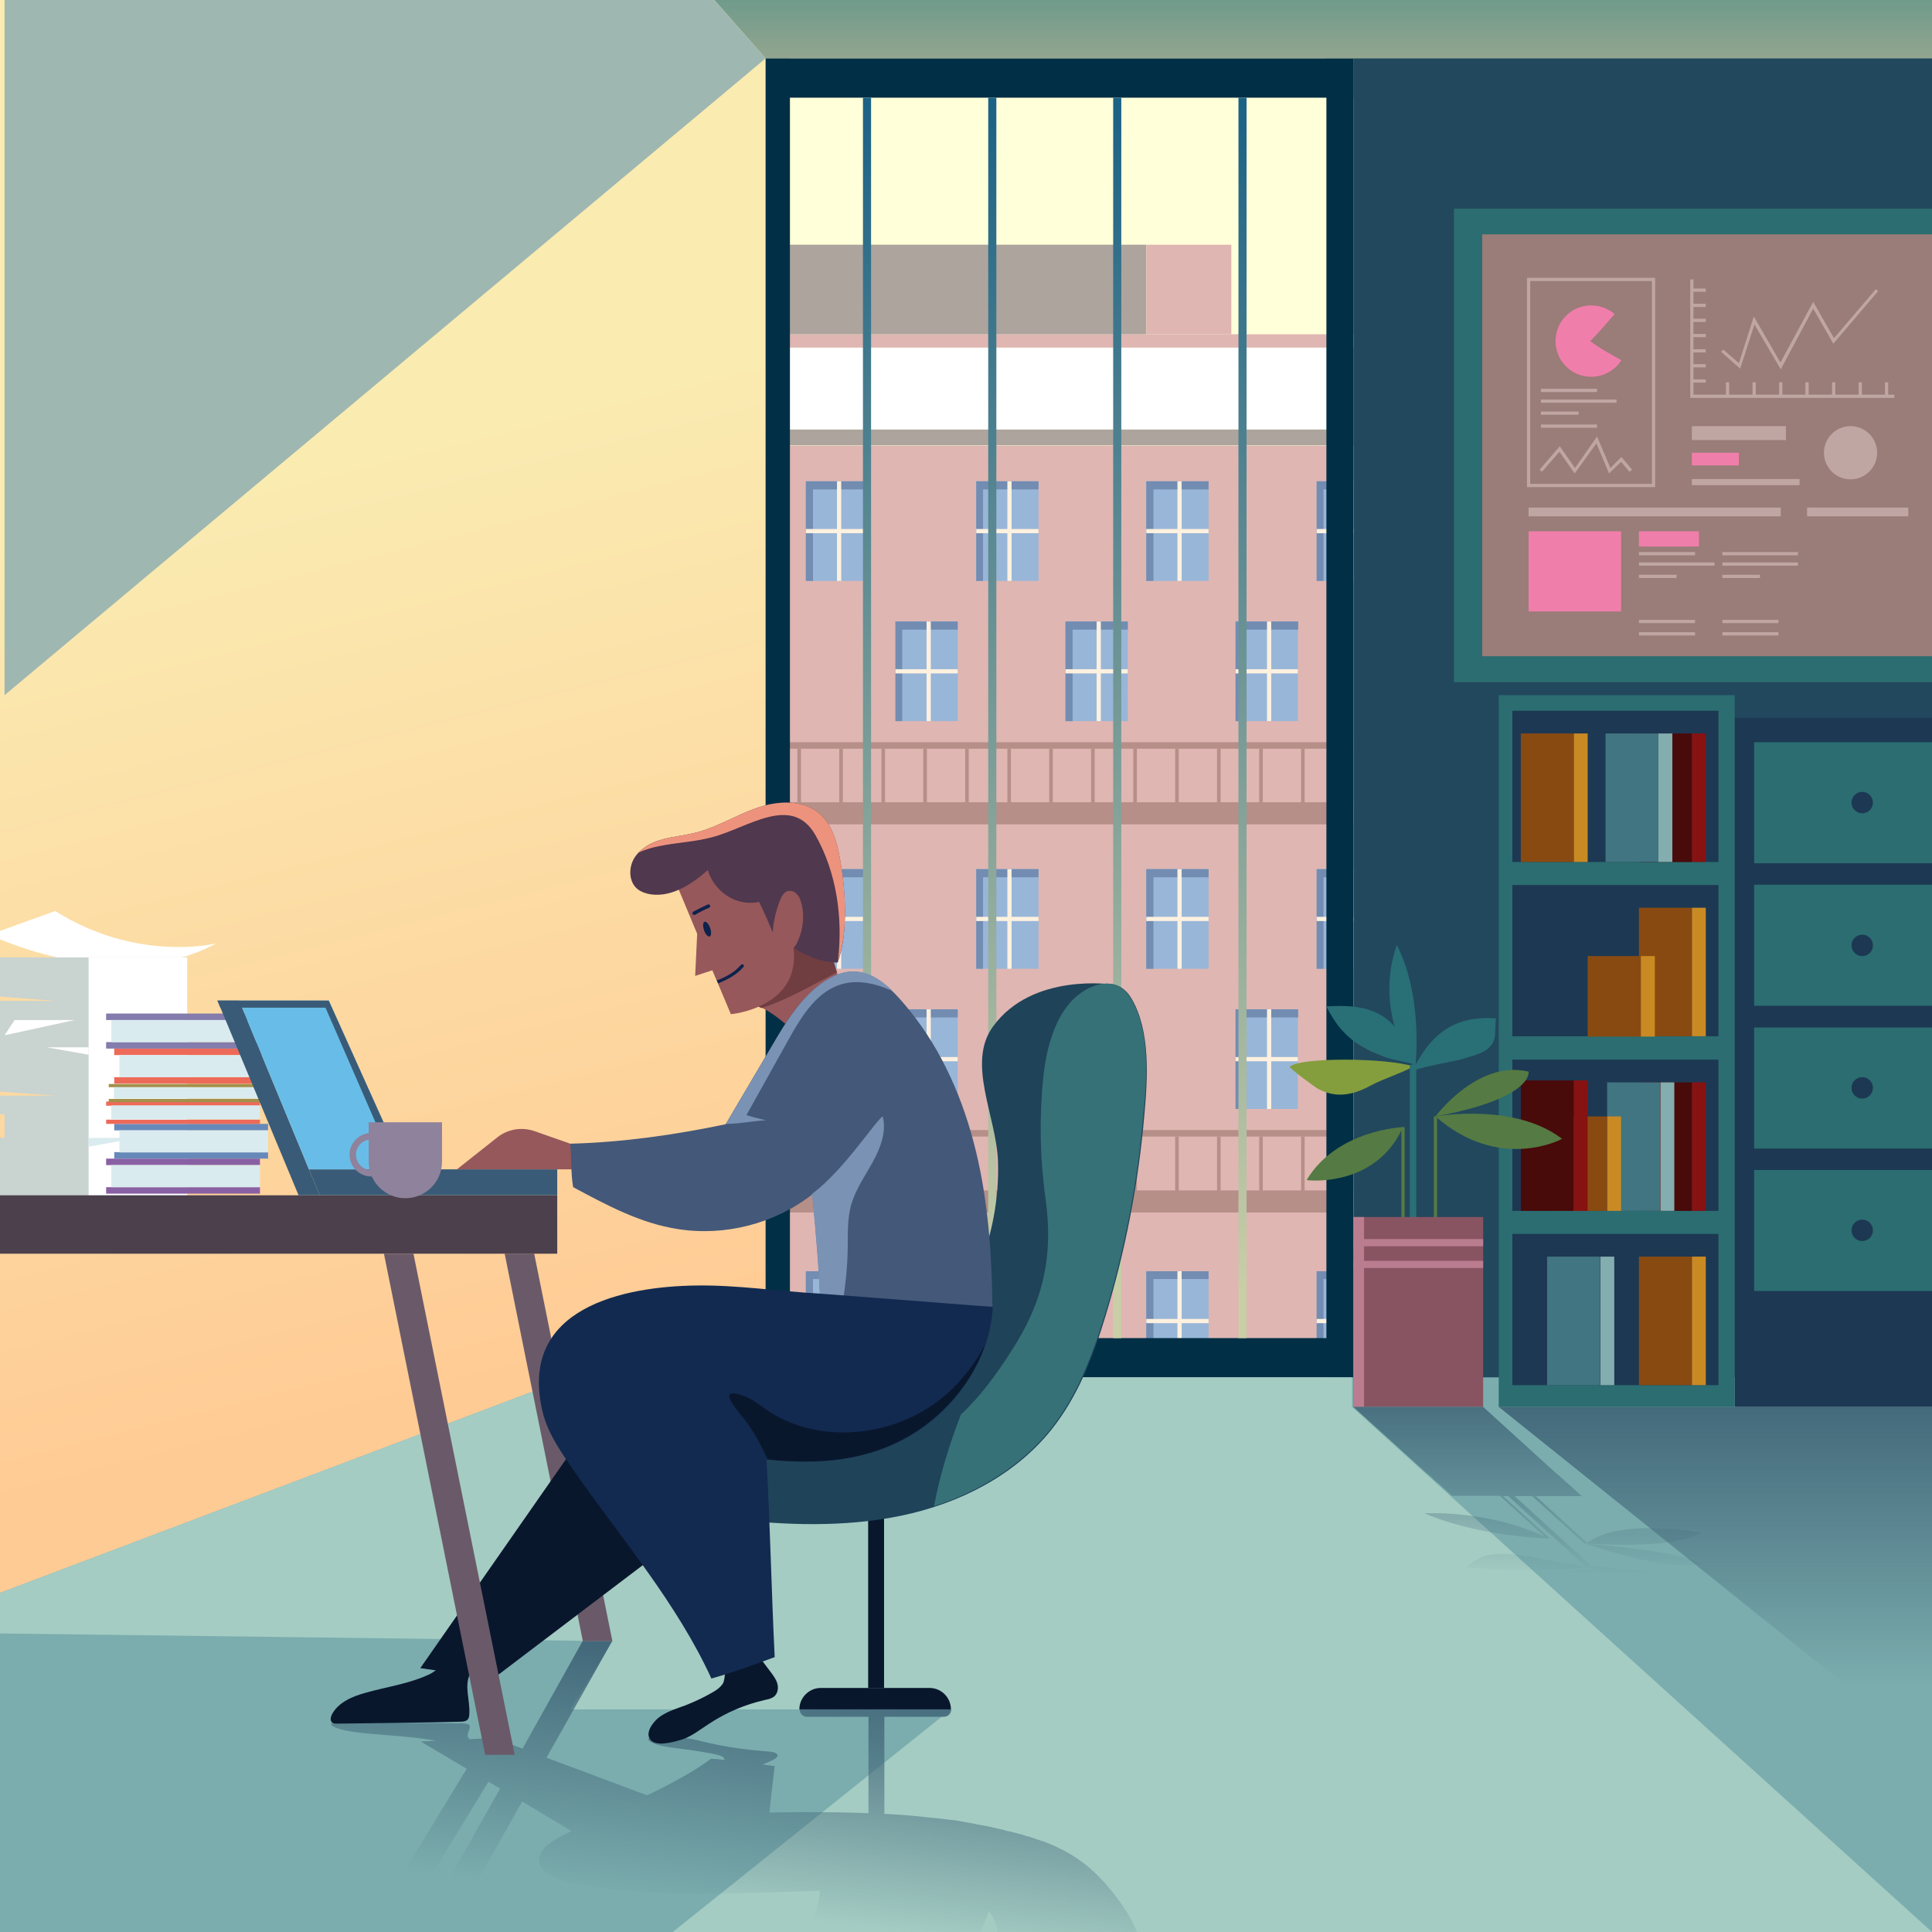 <?xml version="1.0" encoding="utf-8"?>
<!-- Generator: Adobe Illustrator 19.0.0, SVG Export Plug-In . SVG Version: 6.00 Build 0)  -->
<svg version="1.1" id="Layer_1" xmlns="http://www.w3.org/2000/svg" xmlns:xlink="http://www.w3.org/1999/xlink" x="0px" y="0px"
	 viewBox="0 0 595.3 595.3" style="enable-background:new 0 0 595.3 595.3;" xml:space="preserve">
<style type="text/css">
	.st0{fill:#22485D;}
	.st1{clip-path:url(#XMLID_139_);}
	.st2{fill:#FFFFD9;}
	.st3{fill:#DFB6B2;}
	.st4{fill:#ADA49E;}
	.st5{fill:#FFFFFF;}
	.st6{fill:#98B6D8;}
	.st7{fill:#728CB2;}
	.st8{fill:#FFF1DF;}
	.st9{fill:#B68F88;}
	.st10{fill:#002F46;}
	.st11{fill:url(#XMLID_219_);}
	.st12{fill:url(#XMLID_249_);}
	.st13{fill:url(#XMLID_251_);}
	.st14{fill:url(#XMLID_252_);}
	.st15{fill:url(#XMLID_271_);}
	.st16{fill:#7BADAE;}
	.st17{fill:#A4CCC3;}
	.st18{fill:#C9D3D0;}
	.st19{fill:#D9EBEE;}
	.st20{fill:#8960A4;}
	.st21{fill:#6789BA;}
	.st22{fill:#ED6A59;}
	.st23{fill:#837CAC;}
	.st24{fill:#A4914B;}
	.st25{fill:url(#XMLID_272_);}
	.st26{fill:#2B6D70;}
	.st27{fill:#9A7C78;}
	.st28{fill:#1D3853;}
	.st29{fill:#871212;}
	.st30{fill:#490A0A;}
	.st31{fill:#83ADAF;}
	.st32{fill:#417581;}
	.st33{fill:#C98A24;}
	.st34{fill:#894A11;}
	.st35{fill:url(#XMLID_328_);}
	.st36{fill:#BFA6A3;}
	.st37{fill:#F07EAA;}
	.st38{fill:#9FB7B1;}
	.st39{fill:url(#XMLID_332_);}
	.st40{fill:#96585B;}
	.st41{fill:#6A5A69;}
	.st42{fill:#09172D;}
	.st43{fill:#1F4359;}
	.st44{fill:#367177;}
	.st45{fill:#703D41;}
	.st46{fill:#50384E;}
	.st47{fill:#ED937D;}
	.st48{fill:#445879;}
	.st49{fill:#7A92B4;}
	.st50{fill:#0F224C;}
	.st51{fill:#122A50;}
	.st52{fill:#4C404C;}
	.st53{fill:#395B77;}
	.st54{fill:#67BDE8;}
	.st55{fill:#8F829C;}
	.st56{fill:#296F76;}
	.st57{fill:#849E3D;}
	.st58{fill:#557A43;}
	.st59{fill:#895462;}
	.st60{fill:#BA7D90;}
	.st61{fill:url(#XMLID_334_);}
	.st62{fill:url(#XMLID_353_);}
</style>
<rect id="XMLID_438_" class="st0" width="595.3" height="595.3"/>
<g id="XMLID_130_">
	<defs>
		<rect id="XMLID_129_" width="595.3" height="595.3"/>
	</defs>
	<clipPath id="XMLID_139_">
		<use xlink:href="#XMLID_129_"  style="overflow:visible;"/>
	</clipPath>
	<g id="XMLID_128_" class="st1">
		<g id="XMLID_4_">
			<rect id="XMLID_142_" x="235.9" y="18" class="st2" width="181.1" height="406.4"/>
			<g id="XMLID_443_">
				<rect id="XMLID_668_" x="235.9" y="137.3" class="st3" width="181.1" height="287.2"/>
				<rect id="XMLID_220_" x="235.9" y="132.3" class="st4" width="180.6" height="4.9"/>
				<rect id="XMLID_221_" x="235.9" y="107.1" class="st5" width="180.6" height="25.2"/>
				<rect id="XMLID_222_" x="235.9" y="103" class="st3" width="181.1" height="4.1"/>
				<rect id="XMLID_223_" x="235.9" y="75.4" class="st4" width="117.3" height="27.6"/>
				<rect id="XMLID_224_" x="353.2" y="75.4" class="st3" width="26.2" height="27.6"/>
				<g id="XMLID_237_">
					<g id="XMLID_228_">
						<rect id="XMLID_225_" x="248.3" y="148.3" class="st6" width="19.2" height="30.7"/>
						<polygon id="XMLID_229_" class="st7" points="267.5,148.3 250.5,148.3 248.3,148.3 248.3,150.8 248.3,179 250.5,179 
							250.5,150.8 267.5,150.8 						"/>
						<rect id="XMLID_226_" x="257.9" y="148.3" class="st8" width="1.3" height="30.7"/>
						<rect id="XMLID_227_" x="248.3" y="163" class="st8" width="19.2" height="1.3"/>
					</g>
					<g id="XMLID_238_">
						<rect id="XMLID_242_" x="300.8" y="148.3" class="st6" width="19.2" height="30.7"/>
						<polygon id="XMLID_241_" class="st7" points="320,148.3 302.9,148.3 300.8,148.3 300.8,150.8 300.8,179 302.9,179 
							302.9,150.8 320,150.8 						"/>
						<rect id="XMLID_240_" x="310.4" y="148.3" class="st8" width="1.3" height="30.7"/>
						<rect id="XMLID_239_" x="300.8" y="163" class="st8" width="19.2" height="1.3"/>
					</g>
					<g id="XMLID_243_">
						<rect id="XMLID_247_" x="353.2" y="148.3" class="st6" width="19.2" height="30.7"/>
						<polygon id="XMLID_246_" class="st7" points="372.4,148.3 355.4,148.3 353.2,148.3 353.2,150.8 353.2,179 355.4,179 
							355.4,150.8 372.4,150.8 						"/>
						<rect id="XMLID_245_" x="362.8" y="148.3" class="st8" width="1.3" height="30.7"/>
						<rect id="XMLID_244_" x="353.2" y="163" class="st8" width="19.2" height="1.3"/>
					</g>
					<g id="XMLID_248_">
						<rect id="XMLID_465_" x="405.7" y="148.3" class="st6" width="11.3" height="30.7"/>
						<polygon id="XMLID_455_" class="st7" points="417,148.3 417,150.8 407.8,150.8 407.8,179 405.7,179 405.7,148.3 						"/>
						<rect id="XMLID_250_" x="415.3" y="148.3" class="st8" width="1.3" height="30.7"/>
						<rect id="XMLID_453_" x="405.7" y="163" class="st8" width="11.3" height="1.3"/>
					</g>
				</g>
				<g id="XMLID_254_">
					<g id="XMLID_270_">
						<rect id="XMLID_329_" x="235.9" y="191.5" class="st6" width="6.7" height="30.7"/>
						<rect id="XMLID_274_" x="235.9" y="191.5" class="st7" width="6.7" height="2.5"/>
						<rect id="XMLID_273_" x="235.9" y="206.2" class="st8" width="6.7" height="1.3"/>
					</g>
					<g id="XMLID_265_">
						<rect id="XMLID_269_" x="275.9" y="191.5" class="st6" width="19.2" height="30.7"/>
						<polygon id="XMLID_268_" class="st7" points="295.1,191.5 278,191.5 275.9,191.5 275.9,194 275.9,222.2 278,222.2 278,194 
							295.1,194 						"/>
						<rect id="XMLID_267_" x="285.5" y="191.5" class="st8" width="1.3" height="30.7"/>
						<rect id="XMLID_266_" x="275.9" y="206.2" class="st8" width="19.2" height="1.3"/>
					</g>
					<g id="XMLID_260_">
						<rect id="XMLID_264_" x="328.3" y="191.5" class="st6" width="19.2" height="30.7"/>
						<polygon id="XMLID_263_" class="st7" points="347.5,191.5 330.5,191.5 328.3,191.5 328.3,194 328.3,222.2 330.5,222.2 
							330.5,194 347.5,194 						"/>
						<rect id="XMLID_262_" x="337.9" y="191.5" class="st8" width="1.3" height="30.7"/>
						<rect id="XMLID_261_" x="328.3" y="206.2" class="st8" width="19.2" height="1.3"/>
					</g>
					<g id="XMLID_255_">
						<rect id="XMLID_259_" x="380.7" y="191.5" class="st6" width="19.2" height="30.7"/>
						<polygon id="XMLID_258_" class="st7" points="400,191.5 382.9,191.5 380.7,191.5 380.7,194 380.7,222.2 382.9,222.2 
							382.9,194 400,194 						"/>
						<rect id="XMLID_257_" x="390.4" y="191.5" class="st8" width="1.3" height="30.7"/>
						<rect id="XMLID_256_" x="380.7" y="206.2" class="st8" width="19.2" height="1.3"/>
					</g>
				</g>
				<g id="XMLID_277_">
					<rect id="XMLID_253_" x="234.3" y="247.2" class="st9" width="182.7" height="6.8"/>
					<rect id="XMLID_275_" x="233" y="228.7" class="st9" width="184" height="2"/>
					<rect id="XMLID_276_" x="245.7" y="230.7" class="st9" width="1.1" height="17.2"/>
					<rect id="XMLID_278_" x="258.6" y="230.7" class="st9" width="1.1" height="17.2"/>
					<rect id="XMLID_279_" x="271.6" y="230.7" class="st9" width="1.1" height="17.2"/>
					<rect id="XMLID_280_" x="284.5" y="230.7" class="st9" width="1.1" height="17.2"/>
					<rect id="XMLID_281_" x="297.4" y="230.7" class="st9" width="1.1" height="17.2"/>
					<rect id="XMLID_282_" x="310.4" y="230.7" class="st9" width="1.1" height="17.2"/>
					<rect id="XMLID_283_" x="323.3" y="230.7" class="st9" width="1.1" height="17.2"/>
					<rect id="XMLID_284_" x="336.2" y="230.7" class="st9" width="1.1" height="17.2"/>
					<rect id="XMLID_285_" x="349.2" y="230.7" class="st9" width="1.1" height="17.2"/>
					<rect id="XMLID_286_" x="362.1" y="230.7" class="st9" width="1.1" height="17.2"/>
					<rect id="XMLID_287_" x="375" y="230.7" class="st9" width="1.1" height="17.2"/>
					<rect id="XMLID_288_" x="388" y="230.7" class="st9" width="1.1" height="17.2"/>
					<rect id="XMLID_289_" x="400.9" y="230.7" class="st9" width="1.1" height="17.2"/>
					<rect id="XMLID_290_" x="413.8" y="230.7" class="st9" width="1.1" height="17.2"/>
				</g>
				<g id="XMLID_330_">
					<g id="XMLID_346_">
						<rect id="XMLID_350_" x="248.3" y="267.8" class="st6" width="19.2" height="30.7"/>
						<polygon id="XMLID_349_" class="st7" points="267.5,267.8 250.5,267.8 248.3,267.8 248.3,270.3 248.3,298.5 250.5,298.5 
							250.5,270.3 267.5,270.3 						"/>
						<rect id="XMLID_348_" x="257.9" y="267.8" class="st8" width="1.3" height="30.7"/>
						<rect id="XMLID_347_" x="248.3" y="282.5" class="st8" width="19.2" height="1.3"/>
					</g>
					<g id="XMLID_341_">
						<rect id="XMLID_345_" x="300.8" y="267.8" class="st6" width="19.2" height="30.7"/>
						<polygon id="XMLID_344_" class="st7" points="320,267.8 302.9,267.8 300.8,267.8 300.8,270.3 300.8,298.5 302.9,298.5 
							302.9,270.3 320,270.3 						"/>
						<rect id="XMLID_343_" x="310.4" y="267.8" class="st8" width="1.3" height="30.7"/>
						<rect id="XMLID_342_" x="300.8" y="282.5" class="st8" width="19.2" height="1.3"/>
					</g>
					<g id="XMLID_336_">
						<rect id="XMLID_340_" x="353.2" y="267.8" class="st6" width="19.2" height="30.7"/>
						<polygon id="XMLID_339_" class="st7" points="372.4,267.8 355.4,267.8 353.2,267.8 353.2,270.3 353.2,298.5 355.4,298.5 
							355.4,270.3 372.4,270.3 						"/>
						<rect id="XMLID_338_" x="362.8" y="267.8" class="st8" width="1.3" height="30.7"/>
						<rect id="XMLID_337_" x="353.2" y="282.5" class="st8" width="19.2" height="1.3"/>
					</g>
					<g id="XMLID_331_">
						<rect id="XMLID_461_" x="405.7" y="267.8" class="st6" width="11.3" height="30.7"/>
						<polygon id="XMLID_449_" class="st7" points="417,267.8 417,270.3 407.8,270.3 407.8,298.5 405.7,298.5 405.7,267.8 						"/>
						<rect id="XMLID_333_" x="415.3" y="267.8" class="st8" width="1.3" height="30.7"/>
						<rect id="XMLID_447_" x="405.7" y="282.5" class="st8" width="11.3" height="1.3"/>
					</g>
				</g>
				<g id="XMLID_351_">
					<g id="XMLID_367_">
						<rect id="XMLID_371_" x="248.3" y="391.7" class="st6" width="19.2" height="30.7"/>
						<polygon id="XMLID_370_" class="st7" points="267.5,391.7 250.5,391.7 248.3,391.7 248.3,394.1 248.3,422.4 250.5,422.4 
							250.5,394.1 267.5,394.1 						"/>
						<rect id="XMLID_369_" x="257.9" y="391.7" class="st8" width="1.3" height="30.7"/>
						<rect id="XMLID_368_" x="248.3" y="406.4" class="st8" width="19.2" height="1.3"/>
					</g>
					<g id="XMLID_362_">
						<rect id="XMLID_366_" x="300.8" y="391.7" class="st6" width="19.2" height="30.7"/>
						<polygon id="XMLID_365_" class="st7" points="320,391.7 302.9,391.7 300.8,391.7 300.8,394.1 300.8,422.4 302.9,422.4 
							302.9,394.1 320,394.1 						"/>
						<rect id="XMLID_364_" x="310.4" y="391.7" class="st8" width="1.3" height="30.7"/>
						<rect id="XMLID_363_" x="300.8" y="406.4" class="st8" width="19.2" height="1.3"/>
					</g>
					<g id="XMLID_357_">
						<rect id="XMLID_361_" x="353.2" y="391.7" class="st6" width="19.2" height="30.7"/>
						<polygon id="XMLID_360_" class="st7" points="372.4,391.7 355.4,391.7 353.2,391.7 353.2,394.1 353.2,422.4 355.4,422.4 
							355.4,394.1 372.4,394.1 						"/>
						<rect id="XMLID_359_" x="362.8" y="391.7" class="st8" width="1.3" height="30.7"/>
						<rect id="XMLID_358_" x="353.2" y="406.4" class="st8" width="19.2" height="1.3"/>
					</g>
					<g id="XMLID_352_">
						<rect id="XMLID_460_" x="405.7" y="391.7" class="st6" width="11.3" height="30.7"/>
						<polygon id="XMLID_445_" class="st7" points="417,391.7 417,394.1 407.8,394.1 407.8,422.4 405.7,422.4 405.7,391.7 						"/>
						<rect id="XMLID_354_" x="415.3" y="391.7" class="st8" width="1.3" height="30.7"/>
						<rect id="XMLID_335_" x="405.7" y="406.4" class="st8" width="11.3" height="1.3"/>
					</g>
				</g>
				<g id="XMLID_309_">
					<g id="XMLID_325_">
						<rect id="XMLID_446_" x="235.9" y="311" class="st6" width="6.7" height="30.7"/>
						<rect id="XMLID_327_" x="235.9" y="311" class="st7" width="6.7" height="2.5"/>
						<rect id="XMLID_326_" x="235.9" y="325.7" class="st8" width="6.7" height="1.3"/>
					</g>
					<g id="XMLID_320_">
						<rect id="XMLID_324_" x="275.9" y="311" class="st6" width="19.2" height="30.7"/>
						<polygon id="XMLID_323_" class="st7" points="295.1,311 278,311 275.9,311 275.9,313.5 275.9,341.7 278,341.7 278,313.5 
							295.1,313.5 						"/>
						<rect id="XMLID_322_" x="285.5" y="311" class="st8" width="1.3" height="30.7"/>
						<rect id="XMLID_321_" x="275.9" y="325.7" class="st8" width="19.2" height="1.3"/>
					</g>
					<g id="XMLID_315_">
						<rect id="XMLID_319_" x="328.3" y="311" class="st6" width="19.2" height="30.7"/>
						<polygon id="XMLID_318_" class="st7" points="347.5,311 330.5,311 328.3,311 328.3,313.5 328.3,341.7 330.5,341.7 
							330.5,313.5 347.5,313.5 						"/>
						<rect id="XMLID_317_" x="337.9" y="311" class="st8" width="1.3" height="30.7"/>
						<rect id="XMLID_316_" x="328.3" y="325.7" class="st8" width="19.2" height="1.3"/>
					</g>
					<g id="XMLID_310_">
						<rect id="XMLID_314_" x="380.7" y="311" class="st6" width="19.2" height="30.7"/>
						<polygon id="XMLID_313_" class="st7" points="400,311 382.9,311 380.7,311 380.7,313.5 380.7,341.7 382.9,341.7 382.9,313.5 
							400,313.5 						"/>
						<rect id="XMLID_312_" x="390.4" y="311" class="st8" width="1.3" height="30.7"/>
						<rect id="XMLID_311_" x="380.7" y="325.7" class="st8" width="19.2" height="1.3"/>
					</g>
				</g>
				<g id="XMLID_292_">
					<rect id="XMLID_308_" x="234.3" y="366.8" class="st9" width="182.7" height="6.8"/>
					<rect id="XMLID_307_" x="233" y="348.2" class="st9" width="184" height="2"/>
					<rect id="XMLID_306_" x="245.7" y="350.2" class="st9" width="1.1" height="17.2"/>
					<rect id="XMLID_305_" x="258.6" y="350.2" class="st9" width="1.1" height="17.2"/>
					<rect id="XMLID_304_" x="271.6" y="350.2" class="st9" width="1.1" height="17.2"/>
					<rect id="XMLID_303_" x="284.5" y="350.2" class="st9" width="1.1" height="17.2"/>
					<rect id="XMLID_302_" x="297.4" y="350.2" class="st9" width="1.1" height="17.2"/>
					<rect id="XMLID_301_" x="310.4" y="350.2" class="st9" width="1.1" height="17.2"/>
					<rect id="XMLID_300_" x="323.3" y="350.2" class="st9" width="1.1" height="17.2"/>
					<rect id="XMLID_299_" x="336.2" y="350.2" class="st9" width="1.1" height="17.2"/>
					<rect id="XMLID_298_" x="349.2" y="350.2" class="st9" width="1.1" height="17.2"/>
					<rect id="XMLID_297_" x="362.1" y="350.2" class="st9" width="1.1" height="17.2"/>
					<rect id="XMLID_296_" x="375" y="350.2" class="st9" width="1.1" height="17.2"/>
					<rect id="XMLID_295_" x="388" y="350.2" class="st9" width="1.1" height="17.2"/>
					<rect id="XMLID_294_" x="400.9" y="350.2" class="st9" width="1.1" height="17.2"/>
					<rect id="XMLID_293_" x="413.8" y="350.2" class="st9" width="1.1" height="17.2"/>
				</g>
			</g>
			<rect id="XMLID_119_" x="235.1" y="18" class="st10" width="8.3" height="406.5"/>
			<rect id="XMLID_230_" x="233" y="412.3" class="st10" width="184" height="12.1"/>
			<rect id="XMLID_232_" x="235.1" y="18" class="st10" width="181.9" height="12.1"/>
			<g id="XMLID_233_">
				<linearGradient id="XMLID_219_" gradientUnits="userSpaceOnUse" x1="267.115" y1="32" x2="267.115" y2="398.034">
					<stop  offset="0" style="stop-color:#1C6286"/>
					<stop  offset="1" style="stop-color:#C9CEA6"/>
				</linearGradient>
				<rect id="XMLID_231_" x="265.9" y="30.1" class="st11" width="2.5" height="382.2"/>
				<linearGradient id="XMLID_249_" gradientUnits="userSpaceOnUse" x1="305.705" y1="32" x2="305.705" y2="398.034">
					<stop  offset="0" style="stop-color:#1C6286"/>
					<stop  offset="1" style="stop-color:#C9CEA6"/>
				</linearGradient>
				<rect id="XMLID_234_" x="304.5" y="30.1" class="st12" width="2.5" height="382.2"/>
				<linearGradient id="XMLID_251_" gradientUnits="userSpaceOnUse" x1="344.295" y1="32" x2="344.295" y2="398.034">
					<stop  offset="0" style="stop-color:#1C6286"/>
					<stop  offset="1" style="stop-color:#C9CEA6"/>
				</linearGradient>
				<rect id="XMLID_235_" x="343" y="30.1" class="st13" width="2.5" height="382.2"/>
				<linearGradient id="XMLID_252_" gradientUnits="userSpaceOnUse" x1="382.885" y1="32" x2="382.885" y2="398.034">
					<stop  offset="0" style="stop-color:#1C6286"/>
					<stop  offset="1" style="stop-color:#C9CEA6"/>
				</linearGradient>
				<rect id="XMLID_236_" x="381.6" y="30.1" class="st14" width="2.5" height="382.2"/>
			</g>
			<rect id="XMLID_3_" x="408.7" y="18" class="st10" width="8.3" height="406.5"/>
		</g>
		<linearGradient id="XMLID_271_" gradientUnits="userSpaceOnUse" x1="158.358" y1="424.727" x2="88.189" y2="145.707">
			<stop  offset="0" style="stop-color:#FFCB95"/>
			<stop  offset="1" style="stop-color:#FAEBB1"/>
		</linearGradient>
		<rect id="XMLID_141_" x="-6.3" class="st15" width="242.2" height="502.9"/>
		<polygon id="XMLID_33_" class="st16" points="-32,502.9 175.7,424.4 612,424.4 612,612 -23,612 		"/>
		<polygon id="XMLID_10_" class="st17" points="-32,502.9 -24.4,595.3 595.3,595.3 416.6,433.5 416.6,424.4 175.7,424.4 		"/>
		<polygon id="XMLID_378_" class="st16" points="188.7,505.7 175.7,526.7 293,526.7 175.7,620.6 -57.4,620.6 -32,502.9 		"/>
		<g id="XMLID_45_">
			<path id="XMLID_50_" class="st5" d="M-3.2,288c0,0,39.2,19.3,69.8,2.7c0,0-24.3,6-49.6-10L-3.2,288z"/>
			<g id="XMLID_165_">
				<polygon id="XMLID_201_" class="st18" points="-0.9,295 -0.9,307 17,308.4 -0.9,308.4 -0.9,336.3 17,337.6 -0.9,337.6 
					-0.9,343.3 1.4,343.3 1.4,350.6 -0.9,350.6 -0.9,371.1 57.7,371.1 57.7,295 				"/>
			</g>
			<rect id="XMLID_42_" x="27.3" y="295" class="st5" width="30.4" height="76"/>
			<polygon id="XMLID_44_" class="st5" points="27.3,322.7 14.4,322.7 27.3,325 			"/>
			<polygon id="XMLID_48_" class="st19" points="27.3,350.6 42.5,350.6 27.3,353.3 			"/>
			<polygon id="XMLID_49_" class="st5" points="4.5,314.3 23,314.3 1.4,319 			"/>
		</g>
		<g id="XMLID_41_">
			<g id="XMLID_52_">
				<rect id="XMLID_51_" x="32.7" y="365.8" class="st20" width="47.4" height="2"/>
				<rect id="XMLID_54_" x="32.7" y="357" class="st20" width="47.4" height="2"/>
				<rect id="XMLID_53_" x="34.3" y="359" class="st19" width="45.8" height="6.8"/>
			</g>
			<g id="XMLID_56_">
				<rect id="XMLID_59_" x="35.2" y="355" class="st21" width="47.4" height="2"/>
				<rect id="XMLID_58_" x="35.2" y="346.3" class="st21" width="47.4" height="2"/>
				<rect id="XMLID_57_" x="36.8" y="348.3" class="st19" width="45.8" height="6.8"/>
			</g>
			<g id="XMLID_68_">
				<rect id="XMLID_71_" x="35.2" y="331.9" class="st22" width="47.4" height="2"/>
				<rect id="XMLID_70_" x="35.2" y="323.1" class="st22" width="47.4" height="2"/>
				<rect id="XMLID_69_" x="36.8" y="325.1" class="st19" width="45.8" height="6.8"/>
			</g>
			<g id="XMLID_72_">
				<rect id="XMLID_75_" x="32.7" y="321.1" class="st23" width="47.4" height="2"/>
				<rect id="XMLID_74_" x="32.7" y="312.3" class="st23" width="47.4" height="2"/>
				<rect id="XMLID_73_" x="34.3" y="314.3" class="st19" width="45.8" height="6.8"/>
			</g>
			<g id="XMLID_60_">
				<rect id="XMLID_63_" x="32.7" y="345" class="st22" width="47.4" height="1.3"/>
				<rect id="XMLID_62_" x="32.7" y="339.4" class="st22" width="47.4" height="1.3"/>
				<rect id="XMLID_61_" x="34.3" y="340.6" class="st19" width="45.8" height="4.3"/>
			</g>
			<g id="XMLID_64_">
				<rect id="XMLID_67_" x="33.5" y="338.6" class="st24" width="47.4" height="1"/>
				<rect id="XMLID_66_" x="33.5" y="334" class="st24" width="47.4" height="1"/>
				<rect id="XMLID_65_" x="35.1" y="335" class="st19" width="45.8" height="3.5"/>
			</g>
		</g>
		<linearGradient id="XMLID_272_" gradientUnits="userSpaceOnUse" x1="401.515" y1="18" x2="401.515" y2="-9.166">
			<stop  offset="0" style="stop-color:#92A58F"/>
			<stop  offset="1" style="stop-color:#5E9689"/>
		</linearGradient>
		<polygon id="XMLID_140_" class="st25" points="235.9,18 595.3,18 595.3,-14 207.8,-14 		"/>
		<rect id="XMLID_143_" x="448" y="64.3" class="st26" width="159" height="145.9"/>
		<rect id="XMLID_144_" x="456.7" y="72.2" class="st27" width="141.7" height="130"/>
		<g id="XMLID_126_">
			<rect id="XMLID_145_" x="534.5" y="221.2" class="st28" width="79.5" height="212.3"/>
			<g id="XMLID_125_">
				<g id="XMLID_148_">
					<rect id="XMLID_146_" x="540.5" y="228.7" class="st26" width="66.5" height="37.3"/>
					<circle id="XMLID_147_" class="st28" cx="573.8" cy="247.3" r="3.3"/>
				</g>
				<g id="XMLID_150_">
					<rect id="XMLID_152_" x="540.5" y="272.6" class="st26" width="66.5" height="37.3"/>
					<circle id="XMLID_151_" class="st28" cx="573.8" cy="291.3" r="3.3"/>
				</g>
				<g id="XMLID_153_">
					<rect id="XMLID_155_" x="540.5" y="316.6" class="st26" width="66.5" height="37.3"/>
					<circle id="XMLID_154_" class="st28" cx="573.8" cy="335.2" r="3.3"/>
				</g>
				<g id="XMLID_156_">
					<rect id="XMLID_158_" x="540.5" y="360.5" class="st26" width="66.5" height="37.3"/>
					<circle id="XMLID_157_" class="st28" cx="573.8" cy="379.1" r="3.3"/>
				</g>
			</g>
		</g>
		<g id="XMLID_379_">
			<rect id="XMLID_149_" x="461.8" y="214.2" class="st26" width="72.7" height="219.3"/>
			<rect id="XMLID_159_" x="466" y="219" class="st28" width="63.5" height="46.6"/>
			<g id="XMLID_162_">
				<rect id="XMLID_160_" x="521.3" y="226" class="st29" width="4.3" height="39.6"/>
				<rect id="XMLID_161_" x="505" y="226" class="st30" width="16.3" height="39.6"/>
			</g>
			<g id="XMLID_380_">
				<rect id="XMLID_383_" x="511" y="226" class="st31" width="4.3" height="39.6"/>
				<rect id="XMLID_382_" x="494.7" y="226" class="st32" width="16.3" height="39.6"/>
			</g>
			<g id="XMLID_388_">
				<rect id="XMLID_390_" x="484.9" y="226" class="st33" width="4.3" height="39.6"/>
				<rect id="XMLID_389_" x="468.6" y="226" class="st34" width="16.3" height="39.6"/>
			</g>
			<rect id="XMLID_168_" x="466" y="272.7" class="st28" width="63.5" height="46.6"/>
			<g id="XMLID_164_">
				<rect id="XMLID_167_" x="521.3" y="279.7" class="st33" width="4.3" height="39.6"/>
				<rect id="XMLID_166_" x="505" y="279.7" class="st34" width="16.3" height="39.6"/>
			</g>
			<g id="XMLID_391_">
				<rect id="XMLID_393_" x="505.6" y="294.6" class="st33" width="4.3" height="24.8"/>
				<rect id="XMLID_392_" x="489.2" y="294.6" class="st34" width="16.3" height="24.8"/>
			</g>
			<rect id="XMLID_172_" x="466" y="326.5" class="st28" width="63.5" height="46.6"/>
			<g id="XMLID_169_">
				<rect id="XMLID_171_" x="521.3" y="333.5" class="st29" width="4.3" height="39.6"/>
				<rect id="XMLID_170_" x="505" y="333.5" class="st30" width="16.3" height="39.6"/>
			</g>
			<g id="XMLID_384_">
				<rect id="XMLID_387_" x="511.6" y="333.5" class="st31" width="4.3" height="39.6"/>
				<rect id="XMLID_386_" x="495.2" y="333.5" class="st32" width="16.3" height="39.6"/>
			</g>
			<g id="XMLID_394_">
				<rect id="XMLID_396_" x="495.2" y="344" class="st33" width="4.3" height="29.1"/>
				<rect id="XMLID_395_" x="478.9" y="344" class="st34" width="16.3" height="29.1"/>
			</g>
			<g id="XMLID_397_">
				<rect id="XMLID_399_" x="484.9" y="332.9" class="st29" width="4.3" height="40.2"/>
				<rect id="XMLID_398_" x="468.6" y="332.9" class="st30" width="16.3" height="40.2"/>
			</g>
			<rect id="XMLID_176_" x="466" y="380.2" class="st28" width="63.5" height="46.6"/>
			<g id="XMLID_173_">
				<rect id="XMLID_175_" x="521.3" y="387.2" class="st33" width="4.3" height="39.6"/>
				<rect id="XMLID_174_" x="505" y="387.2" class="st34" width="16.3" height="39.6"/>
			</g>
			<g id="XMLID_400_">
				<rect id="XMLID_402_" x="493.1" y="387.2" class="st31" width="4.3" height="39.6"/>
				<rect id="XMLID_401_" x="476.7" y="387.2" class="st32" width="16.3" height="39.6"/>
			</g>
		</g>
		<linearGradient id="XMLID_328_" gradientUnits="userSpaceOnUse" x1="599.188" y1="431.5" x2="599.188" y2="519.689">
			<stop  offset="0" style="stop-color:#42687A"/>
			<stop  offset="1" style="stop-color:#42687A;stop-opacity:0"/>
		</linearGradient>
		<polygon id="XMLID_491_" class="st35" points="657,531.8 661.1,535 588.4,535 461.8,433.5 534.5,433.5 614,433.5 736.5,531.8 		
			"/>
		<g id="XMLID_403_">
			<g id="XMLID_163_">
				<path id="XMLID_435_" class="st36" d="M510,150.1h-39.5V85.6H510V150.1z M471.5,149.1H509V86.6h-37.5V149.1z"/>
			</g>
			<path id="XMLID_183_" class="st37" d="M490,105.1c2.8-2.8,5-5.5,7.5-8.3c-1.9-1.7-4.5-2.7-7.2-2.7c-6.1,0-11,4.9-11,11
				s4.9,11,11,11c3.9,0,7.4-2.1,9.3-5.1C496.3,109.1,493,107.4,490,105.1z"/>
			<g id="XMLID_178_">
				<rect id="XMLID_434_" x="474.8" y="119.8" class="st36" width="17.3" height="1"/>
			</g>
			<g id="XMLID_179_">
				<rect id="XMLID_433_" x="474.8" y="123.1" class="st36" width="23.3" height="1"/>
			</g>
			<g id="XMLID_180_">
				<rect id="XMLID_432_" x="474.8" y="126.8" class="st36" width="11.6" height="1"/>
			</g>
			<g id="XMLID_181_">
				<rect id="XMLID_431_" x="474.8" y="130.8" class="st36" width="17.3" height="1"/>
			</g>
			<g id="XMLID_212_">
				<rect id="XMLID_430_" x="505" y="170.1" class="st36" width="17.3" height="1"/>
			</g>
			<g id="XMLID_211_">
				<rect id="XMLID_429_" x="505" y="173.3" class="st36" width="23.3" height="1"/>
			</g>
			<g id="XMLID_214_">
				<rect id="XMLID_427_" x="530.7" y="170.1" class="st36" width="23.3" height="1"/>
			</g>
			<g id="XMLID_210_">
				<rect id="XMLID_426_" x="505" y="177.1" class="st36" width="11.6" height="1"/>
			</g>
			<g id="XMLID_218_">
				<rect id="XMLID_425_" x="530.7" y="173.3" class="st36" width="23.3" height="1"/>
			</g>
			<g id="XMLID_217_">
				<rect id="XMLID_424_" x="530.7" y="177.1" class="st36" width="11.6" height="1"/>
			</g>
			<g id="XMLID_177_">
				<polygon id="XMLID_421_" class="st36" points="495.8,145.9 491.9,136.6 485.2,145.9 480.5,139.2 475.1,145.4 474.4,144.7 
					480.6,137.5 485.3,144.2 492.1,134.5 496.2,144.2 499.6,140.8 502.9,144.7 502.1,145.4 499.5,142.3 				"/>
			</g>
			<g id="XMLID_182_">
				<polygon id="XMLID_420_" class="st36" points="583.7,122.6 520.8,122.6 520.8,86.1 521.8,86.1 521.8,121.6 583.7,121.6 				"/>
			</g>
			<g id="XMLID_185_">
				<rect id="XMLID_419_" x="521.3" y="88.9" class="st36" width="4.3" height="1"/>
			</g>
			<g id="XMLID_186_">
				<rect id="XMLID_418_" x="521.3" y="93.6" class="st36" width="4.3" height="1"/>
			</g>
			<g id="XMLID_187_">
				<rect id="XMLID_417_" x="521.3" y="98.2" class="st36" width="4.3" height="1"/>
			</g>
			<g id="XMLID_188_">
				<rect id="XMLID_416_" x="521.3" y="102.9" class="st36" width="4.3" height="1"/>
			</g>
			<g id="XMLID_189_">
				<rect id="XMLID_415_" x="521.3" y="107.6" class="st36" width="4.3" height="1"/>
			</g>
			<g id="XMLID_190_">
				<rect id="XMLID_414_" x="521.3" y="112.2" class="st36" width="4.3" height="1"/>
			</g>
			<g id="XMLID_191_">
				<rect id="XMLID_413_" x="521.3" y="116.9" class="st36" width="4.3" height="1"/>
			</g>
			<g id="XMLID_192_">
				<rect id="XMLID_412_" x="531.8" y="117.8" class="st36" width="1" height="4.3"/>
			</g>
			<g id="XMLID_193_">
				<rect id="XMLID_411_" x="540" y="117.8" class="st36" width="1" height="4.3"/>
			</g>
			<g id="XMLID_194_">
				<rect id="XMLID_410_" x="548.2" y="117.8" class="st36" width="1" height="4.3"/>
			</g>
			<g id="XMLID_195_">
				<rect id="XMLID_409_" x="556.3" y="117.8" class="st36" width="1" height="4.3"/>
			</g>
			<g id="XMLID_196_">
				<rect id="XMLID_408_" x="564.5" y="117.8" class="st36" width="1" height="4.3"/>
			</g>
			<g id="XMLID_197_">
				<rect id="XMLID_407_" x="572.7" y="117.8" class="st36" width="1" height="4.3"/>
			</g>
			<g id="XMLID_198_">
				<rect id="XMLID_406_" x="580.8" y="117.8" class="st36" width="1" height="4.3"/>
			</g>
			<g id="XMLID_184_">
				<polygon id="XMLID_405_" class="st36" points="548.7,113.8 540.6,100 536.2,113.6 530.3,108.4 531,107.7 535.8,111.9 
					540.4,97.5 548.6,111.7 558.7,93 565.1,104.2 578,89.1 578.7,89.7 564.9,105.9 558.7,95.1 				"/>
			</g>
			<rect id="XMLID_199_" x="521.3" y="131.3" class="st36" width="29" height="4.3"/>
			<circle id="XMLID_200_" class="st36" cx="570.2" cy="139.5" r="8.2"/>
			<rect id="XMLID_202_" x="521.3" y="139.5" class="st37" width="14.5" height="3.9"/>
			<rect id="XMLID_203_" x="521.3" y="147.6" class="st36" width="33.2" height="1.9"/>
			<rect id="XMLID_204_" x="471" y="156.4" class="st36" width="77.7" height="2.7"/>
			<rect id="XMLID_205_" x="556.8" y="156.4" class="st36" width="31.2" height="2.7"/>
			<rect id="XMLID_206_" x="471" y="163.7" class="st37" width="28.5" height="24.7"/>
			<rect id="XMLID_207_" x="505" y="163.7" class="st37" width="18.5" height="4.7"/>
			<g id="XMLID_404_">
				<g id="XMLID_209_">
					<rect id="XMLID_442_" x="505" y="191" class="st36" width="17.3" height="1"/>
				</g>
				<g id="XMLID_213_">
					<rect id="XMLID_441_" x="505" y="194.8" class="st36" width="17.3" height="1"/>
				</g>
				<g id="XMLID_216_">
					<rect id="XMLID_440_" x="530.7" y="191" class="st36" width="17.3" height="1"/>
				</g>
				<g id="XMLID_215_">
					<rect id="XMLID_439_" x="530.7" y="194.8" class="st36" width="17.3" height="1"/>
				</g>
			</g>
		</g>
		<polygon id="XMLID_208_" class="st38" points="235.9,18 1.4,214.2 1.4,0 220.1,0 		"/>
		<linearGradient id="XMLID_332_" gradientUnits="userSpaceOnUse" x1="184.279" y1="506.673" x2="175.097" y2="583.012">
			<stop  offset="0" style="stop-color:#42687A"/>
			<stop  offset="1" style="stop-color:#42687A;stop-opacity:0"/>
		</linearGradient>
		<path id="XMLID_423_" class="st39" d="M352.5,601.6c-0.9-3.6-2.3-7.2-4.3-10.7s-4.5-7-7.6-10.5c-3.8-4.3-8.6-8.6-16.8-12.1
			c-0.6-0.3-1.3-0.5-2-0.8c-0.2-0.1-0.4-0.2-0.7-0.2c-0.5-0.2-1-0.4-1.5-0.5c-0.3-0.1-0.5-0.2-0.8-0.3c-0.5-0.2-1-0.3-1.5-0.5
			c-0.3-0.1-0.5-0.2-0.8-0.2c-0.6-0.2-1.3-0.4-1.9-0.6c-0.2,0-0.3-0.1-0.5-0.1c-0.7-0.2-1.5-0.4-2.2-0.6c-0.3-0.1-0.7-0.2-1-0.2
			c-0.5-0.1-1-0.2-1.5-0.4c-0.4-0.1-0.8-0.2-1.2-0.3c-0.5-0.1-0.9-0.2-1.4-0.3c-0.4-0.1-0.8-0.2-1.2-0.3c-0.5-0.1-1-0.2-1.5-0.3
			c-0.7-0.1-1.4-0.3-2.2-0.4c-0.5-0.1-1-0.2-1.5-0.3c-0.5-0.1-1-0.2-1.5-0.3c-0.4-0.1-0.8-0.1-1.2-0.2c-0.5-0.1-1.1-0.2-1.6-0.3
			c-0.4-0.1-0.7-0.1-1.1-0.2c-0.6-0.1-1.1-0.2-1.7-0.2c-0.3,0-0.6-0.1-0.9-0.1c-1.4-0.2-2.9-0.4-4.3-0.5c0,0,0,0-0.1,0v0
			c-3.4-0.4-6.8-0.7-10.3-1c-1.7-0.1-3.5-0.2-5.2-0.3v-29.9h18.3c1.3,0,2.3-1,2.3-2.3h-46.7c0,1.3,1,2.3,2.3,2.3h18.9v29.7
			c-10.1-0.4-20.3-0.4-30.5-0.2c0.5-4.8,1-9.5,1.6-14.3c-1.2-0.2-2.4-0.3-3.7-0.5c0.8-0.3,1.5-0.7,2.3-1c0.9-0.4,1.7-0.8,2.1-1.3
			c0.4-0.5,0.2-1-0.8-1.4c-0.8-0.3-1.9-0.3-3-0.4c-6-0.5-11.8-1.3-17-2.5c-3-0.7-5.9-1.5-9.3-1.8c-2.4-0.2-7.9-0.7-9.3,0.2
			c-1.2,0.8,1.8,2,3.6,2.4c2.3,0.5,4.9,0.8,7.4,1.1c2.8,0.4,5.6,0.8,8.2,1.3c1.3,0.3,2.6,0.5,3.4,1c0.4,0.2,0.5,0.5,0.7,1
			c-1.4-0.2-2.8-0.3-4.2-0.4c-5.3,4-12.3,7.7-19.7,11.3l-31-11.6l20.2-35.9h-9.1L161,538.8l-8.9-3.3l-7.4,0.4
			c-1.5-1.3,0.3-2.7,0-4.1c0-0.2-0.1-0.4-0.4-0.5c-0.5-0.2-1.5-0.3-2.3-0.3c-5.8-0.1-34.7-0.2-38.2-0.2c-0.5,0-0.9,0-1.3,0.1
			c-0.8,0.2-0.5,0.6-0.1,0.9c2,1.3,6.3,1.9,10.3,2.3c6.7,0.6,13.8,1,20.1,2c0.4,0.1,0.9,0.2,1.5,0.3l-4.7,0.2l14.2,8.4l-25.5,41.9
			H-6.3v6.2H92l-24.1,19.9l0,0l-0.9,0.8h6.7h27.7l16.8-12.9h18c0-1.9-0.7-3.6-1.7-5h6.2l12.5,3.4c3.2,0.9,7.5,1.1,11.3,0.7l11.1-1.3
			c16,0.1,32.2,0.9,47.9,2.1c5.3,3.1,10.5,6.1,15.8,9.2c0.8,0.5,1.6,0.9,2.5,1.4c-2.5,0.7-5.2,1.4-8.1,1.8c-4.5-0.7-8.6-0.8-8.6-0.8
			l-4,3.3l-0.4,0.3l-1.3,1.1l-5.4-0.6l0.6,4.5l-5.6,4.6c-2.7-0.4-5.7-0.7-8.7-0.5c-1.5,0.1-3,0.2-4.2,0.5c-2.8,0.8-2.9,2.3-1,3.3
			c0.4,0.2,0.8,0.4,1.2,0.5h0c0,0,0,0,0,0c1,0.4,2.1,0.6,3.4,0.9c0,0,0,0,0.1,0c0.3,0,0.5,0.1,0.8,0.1c0.1,0,0.3,0,0.4,0.1
			c0.2,0,0.4,0.1,0.6,0.1c0.2,0,0.4,0.1,0.6,0.1c0.2,0,0.3,0,0.5,0.1c0.4,0,0.8,0.1,1.2,0.1c3.4,0.3,7,0.4,10.4,0.7
			c6.5,0.6,12.3,1.8,18.7,2.6c2.8,0.3,5.8,0.5,8.8,0.5c0.8,0,1.7,0,2.5,0c0.8,0,1.6-0.1,2.4-0.2c1.2-0.1,2.3-0.3,3.4-0.5
			c0.7-0.1,1.4-0.3,2-0.5c3.8-1.1,5.3-2.9,6.2-4.6c0.1-0.2,0.2-0.4,0.3-0.6c0.1-0.1,0.1-0.2,0.2-0.4c0-0.1,0.1-0.2,0.1-0.3
			c0.1-0.2,0.1-0.4,0.2-0.5c0,0,0-0.1,0.1-0.1c0.1-0.2,0.2-0.4,0.2-0.7c0,0,0,0,0,0c0.9-2.8,0.8-6-1.6-8.4l0,0l0,0
			c-0.1-0.1-0.1-0.1-0.2-0.2c-0.3,0-0.7,0-1,0c0.3-0.3,0.6-0.7,0.9-1c0.1-0.1,0.2-0.2,0.3-0.3c0.4,0,0.8,0.1,1.1,0.1
			c0.2,0,0.4,0,0.6,0.1c0.6,0.1,1.3,0.1,1.9,0.1c0.1,0,0.2,0,0.4,0c0.7,0,1.4,0,2.1,0c0.2,0,0.3,0,0.5,0c0.6,0,1.1-0.1,1.7-0.1
			c0.2,0,0.3,0,0.5,0c0.7-0.1,1.3-0.2,1.9-0.3c0.1,0,0.3,0,0.4-0.1c0.5-0.1,1-0.2,1.5-0.3c0.2,0,0.3-0.1,0.5-0.1
			c0.6-0.1,1.2-0.3,1.8-0.5c0.1,0,0.1,0,0.2,0c0.5-0.2,1-0.3,1.6-0.5c0.1,0,0.1,0,0.2-0.1c0,0,0,0,0,0c1.9-0.6,3.7-1.4,5.4-2.1
			c10.1-4.3,16.7-9.5,20.4-14.9c2.1-2.9,3.3-5.9,4.1-8.9c2,2.6,2.9,5.2,2.6,7.9c-0.5,4.8-9.7,10.4-1.6,14.2
			c9.9,4.7,28.2,4.7,34.8,4.6c0.8,0,1.5,0,2.2-0.1c0.2,0,0.3,0,0.3,0c0,0,0,0,0,0c2.1-0.2,3.9-0.7,5.3-1.5
			C354.5,610.4,353.4,605.4,352.5,601.6z M150.5,549l3.6,2.1l-20.2,35.8h-6.5L150.5,549z M208.8,589.5c-11.5,0.6-21.8,2.6-32.2,4.4
			c-0.3,0.6-0.5,1.2-0.5,1.8l0,0h-4.4V593v-6.2H143l17.9-31.7l15.2,9.1c-3.7,1.8-7.4,3.7-8.9,5.9c-7.8,11.2,25.6,13.3,47.2,13.4
			c12.9,0.1,25.4-0.6,38.3-0.9c-0.4,3.5-1.4,7-2.3,10.5C238.7,590.1,223.3,588.7,208.8,589.5z"/>
		<g id="XMLID_31_">
			<path id="XMLID_5_" class="st40" d="M180,354.7l-4.3-2.3l-11.1-3.9c-3.9-1.3-8.1-0.6-11.3,1.9l-12.5,9.9h35.4l5.6,2.7L180,354.7z
				"/>
			<polygon id="XMLID_36_" class="st41" points="164.6,386.3 155.5,386.3 179.6,505.7 188.7,505.7 			"/>
			<rect id="XMLID_21_" x="267.5" y="458.5" class="st42" width="4.9" height="61.6"/>
			<path id="XMLID_25_" class="st42" d="M293,526.7h-46.7l0,0c0-3.6,3-6.6,6.6-6.6h33.5C290,520.1,293,523,293,526.7L293,526.7z"/>
			<path id="XMLID_23_" class="st43" d="M280.6,420.6c17.6-15.6,27.7-39.3,26.9-62.8c-0.5-13.9-9.7-30.1-1.6-41.4
				c12.2-17,37.3-13,37.3-13c6,32.1-4,65.9-14.3,96.8c-4.3,13-9,26.4-18.6,36.3c-5.5,5.7-12.3,9.9-19.3,13.5
				c-19.5,9.8-43,14.7-63.4,6.7c-1.9-0.7-3.8-1.6-5-3.2c-1.6-2-1.9-4.8-1.6-7.4c1.6-11.2,13.4-18,24.4-20.4
				C256.5,423.4,272.1,428.1,280.6,420.6z"/>
			<path id="XMLID_19_" class="st43" d="M231.2,449c20.1,1.6,42,2.9,58.9-8.3c9-5.9,15.5-14.8,21.4-23.9
				c10-15.4,13.3-29.5,10.8-47.9c-1.7-12.3-1.9-24.9-0.6-37.3c1.2-11.3,5.2-24.3,15.9-27.9c4.5-1.5,8.5-0.3,11,3.9
				c6,10.1,5,24.8,4,36c-1.8,20.9-5.8,41.6-11.9,61.7c-3.8,12.6-8.6,25.1-16.8,35.3c-11.3,14.1-28.4,22.7-46.1,26.4s-36,3-53.9,0.9
				L231.2,449z"/>
			<path id="XMLID_381_" class="st44" d="M348.4,307.6c-2.5-4.2-6.5-5.4-11-3.9c-10.7,3.7-14.7,16.7-15.9,27.9
				c-1.3,12.4-1.1,24.9,0.6,37.3c2.6,18.4-0.7,32.5-10.8,47.9c-4.4,6.8-9.2,13.5-15.2,19c-3.6,9.3-6.5,18.7-8.3,28.3
				c13.8-4.5,26.7-12.3,35.8-23.6c8.2-10.2,13-22.8,16.8-35.3c6.1-20.1,10.1-40.8,11.9-61.7C353.4,332.3,354.5,317.7,348.4,307.6z"
				/>
			<path id="XMLID_18_" class="st42" d="M112.6,521.6c-4,1.1-8.3,2.9-10.3,6.6c-0.4,0.8-0.7,2,0.1,2.6c0.4,0.3,0.9,0.3,1.3,0.3
				c3.4,0,32.4-0.4,38.2-0.6c0.8,0,1.8-0.1,2.3-0.8c0.3-0.4,0.4-1,0.4-1.5c0.3-4.3-1.7-8.8,0.3-12.6c0.7-1.3,1.8-2.3,2.3-3.7
				s0.4-3.2-0.9-3.8c-4.2-2-10.3,5.9-13.6,7.6C126.4,518.8,119.3,519.7,112.6,521.6z"/>
			<path id="XMLID_15_" class="st42" d="M222.7,518.8c-0.8,1.2-2.1,2.1-3.4,2.8c-2.6,1.5-5.4,2.8-8.2,3.9c-2.5,0.9-5.1,1.7-7.4,3.2
				c-1.8,1.1-4.8,4.5-3.6,6.9c1.4,2.8,6.9,1.3,9.3,0.6c3.5-0.9,6.3-3.3,9.3-5.2c5.2-3.4,10.9-5.8,17-7.2c1.1-0.2,2.2-0.5,3-1.2
				c1-1,1.2-2.6,0.8-3.9c-0.4-1.4-1.3-2.5-2.1-3.6c-2.6-3.4-5.1-6.8-7.7-10.2c-0.5-0.7-1.1-1.4-1.8-1.7
				C222,500.9,224.5,516.1,222.7,518.8z"/>
			<polygon id="XMLID_17_" class="st42" points="179,443 129.5,514 152,517.2 205,477 			"/>
			<polygon id="XMLID_11_" class="st40" points="215,284 214.2,300.7 220.9,298.5 			"/>
			<path id="XMLID_6_" class="st40" d="M254.7,286c1.1,7.5,3.1,15.7,7.1,22.1c-4.8,4.2-9.6,8.4-14.4,12.5
				c-5.1-5.1-10.7-10.4-17.8-11.9c1.1-5.2,4.1-9.9,7.7-13.8C241.9,290,248,285.6,254.7,286z"/>
			<path id="XMLID_377_" class="st45" d="M254.7,286c-6.8-0.4-12.9,4-17.4,9.1c-3.5,3.9-6.6,8.6-7.7,13.8c1.8,0.3,3.4,0.9,5,1.7
				c8.2-2.6,15.7-7.1,23.3-11C256.4,295.1,255.4,290.4,254.7,286z"/>
			<path id="XMLID_24_" class="st40" d="M244.5,292c2.3,18.6-19.3,20.5-19.3,20.5l-4-9.5l-0.4-0.9l-13.2-31.7l19.3-12.1l23,3.8
				C250,262,254.2,282.5,244.5,292z"/>
			<path id="XMLID_2_" class="st46" d="M258.7,264c-0.9-4.9-2.4-10-6.2-13.3c-5.1-4.4-12.8-4-19.2-1.8c-6.4,2.2-12.2,5.9-18.7,7.6
				c-3.4,0.9-7,1.2-10.4,2.1c-3.4,0.9-6.8,2.7-8.7,5.7c-1.9,3-1.8,7.5,1,9.7c1.2,0.9,2.7,1.4,4.2,1.6c6.5,0.8,12.5-3.2,17.4-7.5
				c0.9,3.2,3.3,6.3,6.2,8.1c2.8,1.8,6.4,2.4,9.6,1.7c1.5,3,2.9,6.3,4.2,9.4c0.2-3.4,1-6.7,2.2-9.8c0.5-1.2,1.1-2.5,2.3-2.9
				c1.1-0.3,2.3,0.1,3,1c0.8,0.8,1.1,1.9,1.4,3c1.1,4.6,0.2,9.5-2.3,13.5c4,2.7,8.6,4.4,13.4,4.5C261.5,287.5,260.5,273.5,258.7,264
				z"/>
			<g id="XMLID_372_">
				<path id="XMLID_374_" class="st47" d="M258.7,264c-0.9-4.9-2.4-10-6.2-13.3c-5.1-4.4-12.8-4-19.2-1.8
					c-6.4,2.2-12.2,5.9-18.7,7.6c-3.4,0.9-7,1.2-10.4,2.1c-2.8,0.8-5.5,2.1-7.5,4.1c2.1-0.9,4.3-1.6,6.5-2
					c5.3-1.1,10.9-1.3,16.1-2.7c11-2.8,24.7-13.6,32-0.6c6.4,11.3,8.5,25.3,6.9,38.6C261.5,287,260.5,273.3,258.7,264z"/>
			</g>
			<path id="XMLID_7_" class="st48" d="M305.8,402.6c-0.2-16.1-1.3-32.3-5.1-47.9c-3.8-15.7-10.3-30.8-20.4-43.3
				c-5.9-7.3-13.4-15.3-23.4-10.6c-7.7,3.6-13.3,11.7-17.5,18.8c-5.3,8.9-10.5,17.9-15.8,26.8c-15.7,3.3-31.9,5.6-47.9,6
				c0.5,4.7,0.1,8.7,0.9,13.4c10.3,5.5,20.6,11.1,32.2,12.9c14.5,2.3,29.9-1.6,41.5-10.7c1.1,11.2,2.1,22.5,2.5,33.8L305.8,402.6z"
				/>
			<g id="XMLID_291_">
				<path id="XMLID_373_" class="st49" d="M262.4,370.8c1.4-4.6,4.3-8.7,6.6-12.9c2.3-4.2,4.2-9.2,3-13.9
					c-2.1,1.1-11.7,16.3-21.8,23.9c1.1,11.2,2.1,22.5,2.5,33.8l6.9,0.1c0.9-5.6,1.5-11.2,1.6-16.8
					C261.3,380.2,261,375.4,262.4,370.8z"/>
				<path id="XMLID_375_" class="st49" d="M230,343.6c4.4-7.8,8.7-15.7,13.1-23.5c4-7.2,8.9-15.1,16.9-17c4.7-1.2,9.7,0,14.2,1.9
					c0.3,0.1,0.5,0.2,0.8,0.3c-4.9-4.8-10.8-8-18-4.6c-7.7,3.6-13.3,11.7-17.5,18.8c-5.3,8.9-10.5,17.9-15.8,26.8
					c4.2,0,8.1-0.9,12.3-1.1C233.9,344.7,231.9,344.2,230,343.6z"/>
			</g>
			
				<ellipse id="XMLID_8_" transform="matrix(0.945 -0.326 0.326 0.945 -81.469 86.8)" class="st50" cx="218" cy="286.3" rx="1" ry="2.4"/>
			<g id="XMLID_12_">
				<path id="XMLID_14_" class="st50" d="M213.8,281.9c-0.2,0-0.3-0.1-0.4-0.3c-0.1-0.2,0-0.5,0.2-0.7c1.5-0.8,3-1.5,4.5-2.2
					c0.3-0.1,0.5,0,0.7,0.3c0.1,0.3,0,0.5-0.3,0.7c-1.5,0.6-3,1.4-4.4,2.2C213.9,281.9,213.8,281.9,213.8,281.9z"/>
			</g>
			<g id="XMLID_13_">
				<path id="XMLID_22_" class="st50" d="M229.1,297.9c-2,2.4-4.9,3.9-7.8,5.1l-0.4-0.9c2.8-1.1,5.5-2.5,7.4-4.8
					c0.2-0.2,0.5-0.2,0.7-0.1C229.2,297.3,229.3,297.7,229.1,297.9z"/>
			</g>
			<path id="XMLID_16_" class="st51" d="M236.2,449.7c1.1,20.3,1.5,40.6,2.5,60.9c-6.2,2.3-13.1,4.8-19.5,6.6
				c-10.6-23.1-27.4-42.7-42-63.5c-4-5.8-8.3-11.7-10-18.6c-7.8-32.5,25.6-38.7,47.2-39c12.9-0.2,25.4,1.8,38.3,2.5l53.2,4.1
				c-0.8,16-11.1,31-24.8,39.3C267.3,450.3,252.1,451.4,236.2,449.7z"/>
			<g id="XMLID_9_">
				<path id="XMLID_376_" class="st42" d="M291.5,429.7c-15.1,13.2-39.2,15.9-55.6,4.5c-2.1-1.5-4.1-3.1-6.5-4
					c-8.9-3.3-2.9,3.6-0.2,6.9c2.5,3.1,5,7.4,7.3,12.6c15.8,1.6,30.9,0.5,44.5-7.8c10.3-6.3,18.7-16.3,22.6-27.7
					C300.5,420.1,296.5,425.3,291.5,429.7z"/>
			</g>
			<rect id="XMLID_26_" x="-6.3" y="368.3" class="st52" width="178" height="18"/>
			<polygon id="XMLID_27_" class="st53" points="98.5,368.3 171.7,368.3 171.7,360.3 95.2,360.3 			"/>
			<polygon id="XMLID_28_" class="st53" points="98.5,368.3 73.7,308.3 67,308.3 92,368.3 			"/>
			<polygon id="XMLID_29_" class="st54" points="73.7,308.3 101.3,308.3 124.7,360.3 95.2,360.3 			"/>
			<polygon id="XMLID_1_" class="st53" points="67,308.3 101.3,308.3 124.7,360.3 122,360.3 100.3,310.5 67.9,310.5 			"/>
			<polygon id="XMLID_30_" class="st41" points="158.6,540.7 149.5,540.7 118.3,386.3 127.4,386.3 			"/>
			<g id="XMLID_81_">
				<g id="XMLID_47_">
					<path id="XMLID_78_" class="st55" d="M124.9,369.2L124.9,369.2c-6.3,0-11.3-5.1-11.3-11.3v-12.1h22.6v12.1
						C136.2,364.2,131.1,369.2,124.9,369.2z"/>
					<g id="XMLID_106_">
						<path id="XMLID_108_" class="st55" d="M118.4,362.5h-4c-3.7,0-6.7-3-6.7-6.7c0-3.7,3-6.7,6.7-6.7h2.5v2h-2.5
							c-2.6,0-4.7,2.1-4.7,4.7c0,2.6,2.1,4.7,4.7,4.7h4V362.5z"/>
					</g>
				</g>
			</g>
		</g>
		<g id="XMLID_77_">
			<path id="XMLID_35_" class="st56" d="M436.1,329.2c-8-10.7-10.2-25.4-5.7-38C436.1,302.2,437.2,317,436.1,329.2z"/>
			<path id="XMLID_38_" class="st56" d="M436.4,328.1c-2.4-5.6-5.1-11.5-10.1-14.8c-5.1-3.4-11.6-3.6-17.6-3.2
				c2.5,5.1,5.8,9.3,10.7,12.2c2.1,1.3,4.4,2.3,6.8,3.2C428.8,326.6,433.6,327.2,436.4,328.1z"/>
			<path id="XMLID_39_" class="st56" d="M461,313.8c-13.1-1-20.4,5-25.9,16.4c0.6-1.1,13.9-3.3,15.9-4c2.5-0.9,5.7-1.4,7.7-3.3
				C461.6,320.3,460.3,317.3,461,313.8z"/>
			<path id="XMLID_40_" class="st57" d="M435.6,328.6c-8.4-2.7-35.2-2.9-38.2,0.1c-0.3,0.3,8.1,6.6,9.1,7c5.6,2.8,10.7,1.6,16-1.3
				C426.7,332.2,431.3,330.9,435.6,328.6z"/>
			<path id="XMLID_46_" class="st58" d="M442.3,344c0,0,13-17.6,28.7-13.8C471,330.2,472.7,338.4,442.3,344z"/>
			<path id="XMLID_82_" class="st58" d="M442.3,344c0,0,24.3-4.4,39,6.9C481.3,351,462,361.3,442.3,344z"/>
			<path id="XMLID_131_" class="st58" d="M432.3,347.3c0,0-20.3,0.7-29.7,16.3C402.7,363.7,423.8,366.2,432.3,347.3z"/>
			<g id="XMLID_133_">
				<rect id="XMLID_138_" x="434.4" y="328.1" class="st56" width="2" height="54.7"/>
			</g>
			<g id="XMLID_134_">
				<rect id="XMLID_137_" x="431.8" y="347.3" class="st58" width="1" height="35.6"/>
			</g>
			<g id="XMLID_135_">
				<rect id="XMLID_136_" x="441.8" y="344" class="st58" width="1" height="37.7"/>
			</g>
			<rect id="XMLID_32_" x="417" y="375" class="st59" width="40" height="58.5"/>
			<rect id="XMLID_34_" x="417" y="381.8" class="st60" width="40" height="2.2"/>
			<rect id="XMLID_37_" x="417" y="388.5" class="st60" width="40" height="2.2"/>
			<rect id="XMLID_20_" x="417" y="375" class="st60" width="3.3" height="58.5"/>
		</g>
		<g id="XMLID_122_">
			<linearGradient id="XMLID_334_" gradientUnits="userSpaceOnUse" x1="506.678" y1="426.5" x2="506.678" y2="485.502">
				<stop  offset="0" style="stop-color:#42687A"/>
				<stop  offset="1" style="stop-color:#42687A;stop-opacity:0"/>
			</linearGradient>
			<path id="XMLID_123_" class="st61" d="M524.6,482.2c0,0-2.6-3.9-35.8-6.5C488.8,475.6,510.9,483.9,524.6,482.2z"/>
			<linearGradient id="XMLID_353_" gradientUnits="userSpaceOnUse" x1="470.576" y1="426.5" x2="470.576" y2="485.502">
				<stop  offset="0" style="stop-color:#42687A"/>
				<stop  offset="1" style="stop-color:#42687A;stop-opacity:0"/>
			</linearGradient>
			<path id="XMLID_127_" class="st62" d="M506.6,484c-1.9-0.3-12.1-1-16.3-1.5L466.7,461h5.4l16.1,14.6h0.5c0,0,0,0,0,0
				c0,0,26.6,2.1,35.4-3.3c0,0-24.3-4.8-35.1,3.1L473.2,461h14.2l-3.5-3.2l-1.2-1l-2.3-2.1l-1.2-1L457,433.5h-36.7H417l22.2,20.1
				l1.2,1l2.3,2.1l1.2,1l3.5,3.2h3.3h11.5l13.8,12.6c-18-8.4-37.1-7.2-37.1-7.2c15.8,6.7,34.3,7.6,37.6,7.7l0,0h1l-14.4-13h1.6
				l23.8,21.6c-4.9-0.9-9.8-1.5-14.7-2.5c-6.7-1.3-12.4-1.9-16.6-0.6c-0.7,0.2-5.9,3.2-5.4,3.3c4.4,1.3,29,1.3,37.2,0.2l0.1,0.1h1
				c0,0.1,0,0.1-0.1,0.2c-2.4,0.3-6,0.6-7.8,1.1c-1.8,0.4-3.6,0.9-5.1,1.5c-3.4,1.4-4.4,3.4-4.4,5.8c6.3,0.2,12.6,0.1,15.9-1.5
				c0.9-0.4,1.5-0.9,1.9-1.5c1.9,3.9,6.6,8.1,13.7,11.9c-0.1-5-6.1-11.6-13.2-17.2c0,0,0,0,0,0c10.5,4.7,20.4,7.1,32,6.6
				c-2.5-1.7-2.8-3-7.1-4.3C513,484.7,509.6,484.4,506.6,484z"/>
		</g>
	</g>
</g>
</svg>
